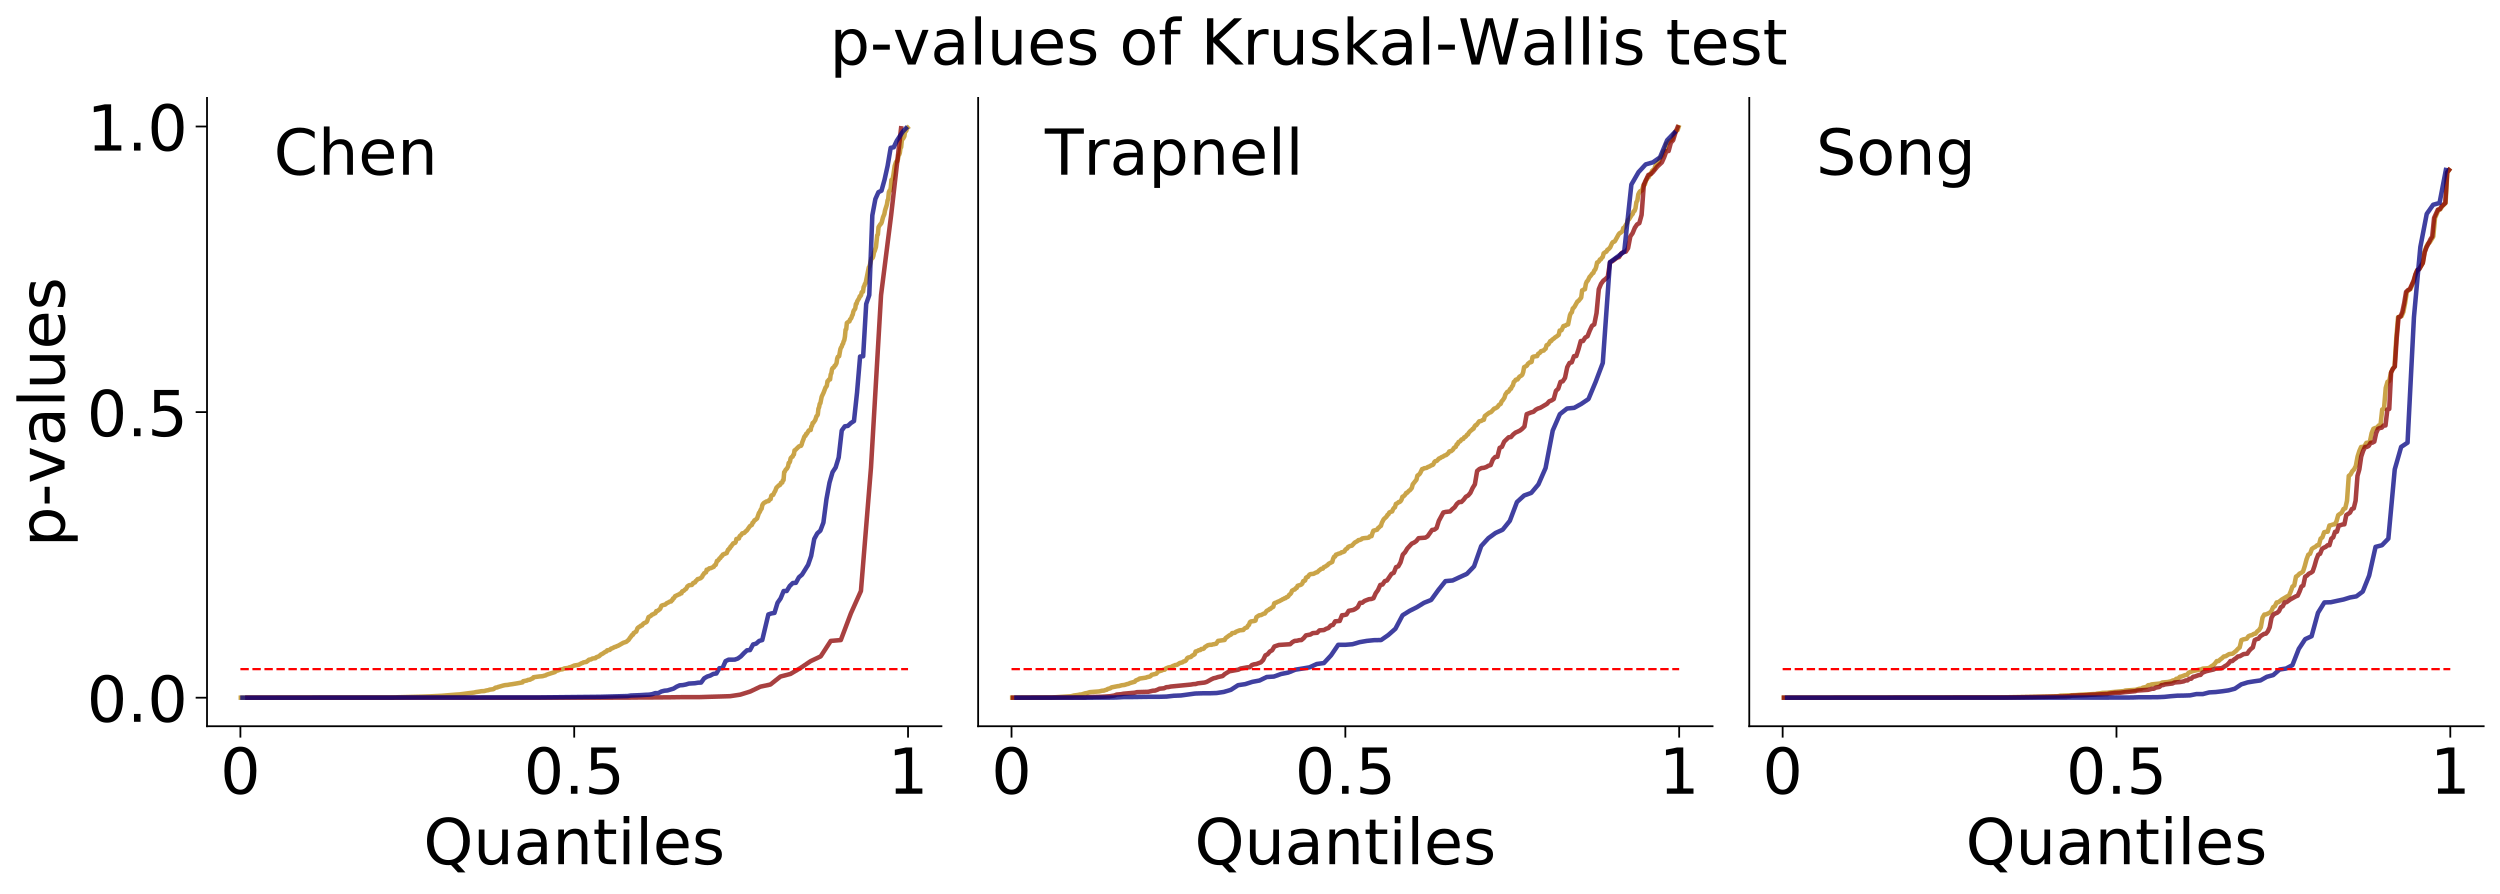 <?xml version="1.0" encoding="utf-8" standalone="no"?>
<!DOCTYPE svg PUBLIC "-//W3C//DTD SVG 1.1//EN"
  "http://www.w3.org/Graphics/SVG/1.1/DTD/svg11.dtd">
<!-- Created with matplotlib (https://matplotlib.org/) -->
<svg height="394.298pt" version="1.1" viewBox="0 0 1102.928 394.298" width="1102.928pt" xmlns="http://www.w3.org/2000/svg" xmlns:xlink="http://www.w3.org/1999/xlink">
 <defs>
  <style type="text/css">
*{stroke-linecap:butt;stroke-linejoin:round;}
  </style>
 </defs>
 <g id="figure_1">
  <g id="patch_1">
   <path d="M 0 394.298 
L 1102.928 394.298 
L 1102.928 0 
L 0 0 
z
" style="fill:none;"/>
  </g>
  <g id="axes_1">
   <g id="patch_2">
    <path d="M 91.328 320.4 
L 415.327 320.4 
L 415.327 43.2 
L 91.328 43.2 
z
" style="fill:none;"/>
   </g>
   <g id="matplotlib.axis_1">
    <g id="xtick_1">
     <g id="line2d_1">
      <defs>
       <path d="M 0 0 
L 0 5 
" id="m11871a06a1" style="stroke:#000000;stroke-width:0.8;"/>
      </defs>
      <g>
       <use style="stroke:#000000;stroke-width:0.8;" x="106.055" xlink:href="#m11871a06a1" y="320.4"/>
      </g>
     </g>
     <g id="text_1">
      <!-- 0 -->
      <defs>
       <path d="M 31.781 66.406 
Q 24.172 66.406 20.328 58.906 
Q 16.5 51.422 16.5 36.375 
Q 16.5 21.391 20.328 13.891 
Q 24.172 6.391 31.781 6.391 
Q 39.453 6.391 43.281 13.891 
Q 47.125 21.391 47.125 36.375 
Q 47.125 51.422 43.281 58.906 
Q 39.453 66.406 31.781 66.406 
z
M 31.781 74.219 
Q 44.047 74.219 50.516 64.516 
Q 56.984 54.828 56.984 36.375 
Q 56.984 17.969 50.516 8.266 
Q 44.047 -1.422 31.781 -1.422 
Q 19.531 -1.422 13.062 8.266 
Q 6.594 17.969 6.594 36.375 
Q 6.594 54.828 13.062 64.516 
Q 19.531 74.219 31.781 74.219 
z
" id="DejaVuSans-48"/>
      </defs>
      <g transform="translate(97.147 350.176)scale(0.28 -0.28)">
       <use xlink:href="#DejaVuSans-48"/>
      </g>
     </g>
    </g>
    <g id="xtick_2">
     <g id="line2d_2">
      <g>
       <use style="stroke:#000000;stroke-width:0.8;" x="253.327" xlink:href="#m11871a06a1" y="320.4"/>
      </g>
     </g>
     <g id="text_2">
      <!-- 0.5 -->
      <defs>
       <path d="M 10.688 12.406 
L 21 12.406 
L 21 0 
L 10.688 0 
z
" id="DejaVuSans-46"/>
       <path d="M 10.797 72.906 
L 49.516 72.906 
L 49.516 64.594 
L 19.828 64.594 
L 19.828 46.734 
Q 21.969 47.469 24.109 47.828 
Q 26.266 48.188 28.422 48.188 
Q 40.625 48.188 47.75 41.5 
Q 54.891 34.812 54.891 23.391 
Q 54.891 11.625 47.562 5.094 
Q 40.234 -1.422 26.906 -1.422 
Q 22.312 -1.422 17.547 -0.641 
Q 12.797 0.141 7.719 1.703 
L 7.719 11.625 
Q 12.109 9.234 16.797 8.062 
Q 21.484 6.891 26.703 6.891 
Q 35.156 6.891 40.078 11.328 
Q 45.016 15.766 45.016 23.391 
Q 45.016 31 40.078 35.438 
Q 35.156 39.891 26.703 39.891 
Q 22.75 39.891 18.812 39.016 
Q 14.891 38.141 10.797 36.281 
z
" id="DejaVuSans-53"/>
      </defs>
      <g transform="translate(231.063 350.176)scale(0.28 -0.28)">
       <use xlink:href="#DejaVuSans-48"/>
       <use x="63.623" xlink:href="#DejaVuSans-46"/>
       <use x="95.41" xlink:href="#DejaVuSans-53"/>
      </g>
     </g>
    </g>
    <g id="xtick_3">
     <g id="line2d_3">
      <g>
       <use style="stroke:#000000;stroke-width:0.8;" x="400.6" xlink:href="#m11871a06a1" y="320.4"/>
      </g>
     </g>
     <g id="text_3">
      <!-- 1 -->
      <defs>
       <path d="M 12.406 8.297 
L 28.516 8.297 
L 28.516 63.922 
L 10.984 60.406 
L 10.984 69.391 
L 28.422 72.906 
L 38.281 72.906 
L 38.281 8.297 
L 54.391 8.297 
L 54.391 0 
L 12.406 0 
z
" id="DejaVuSans-49"/>
      </defs>
      <g transform="translate(391.693 350.176)scale(0.28 -0.28)">
       <use xlink:href="#DejaVuSans-49"/>
      </g>
     </g>
    </g>
    <g id="text_4">
     <!-- Quantiles -->
     <defs>
      <path d="M 39.406 66.219 
Q 28.656 66.219 22.328 58.203 
Q 16.016 50.203 16.016 36.375 
Q 16.016 22.609 22.328 14.594 
Q 28.656 6.594 39.406 6.594 
Q 50.141 6.594 56.422 14.594 
Q 62.703 22.609 62.703 36.375 
Q 62.703 50.203 56.422 58.203 
Q 50.141 66.219 39.406 66.219 
z
M 53.219 1.312 
L 66.219 -12.891 
L 54.297 -12.891 
L 43.5 -1.219 
Q 41.891 -1.312 41.031 -1.359 
Q 40.188 -1.422 39.406 -1.422 
Q 24.031 -1.422 14.812 8.859 
Q 5.609 19.141 5.609 36.375 
Q 5.609 53.656 14.812 63.938 
Q 24.031 74.219 39.406 74.219 
Q 54.734 74.219 63.906 63.938 
Q 73.094 53.656 73.094 36.375 
Q 73.094 23.688 67.984 14.641 
Q 62.891 5.609 53.219 1.312 
z
" id="DejaVuSans-81"/>
      <path d="M 8.5 21.578 
L 8.5 54.688 
L 17.484 54.688 
L 17.484 21.922 
Q 17.484 14.156 20.5 10.266 
Q 23.531 6.391 29.594 6.391 
Q 36.859 6.391 41.078 11.031 
Q 45.312 15.672 45.312 23.688 
L 45.312 54.688 
L 54.297 54.688 
L 54.297 0 
L 45.312 0 
L 45.312 8.406 
Q 42.047 3.422 37.719 1 
Q 33.406 -1.422 27.688 -1.422 
Q 18.266 -1.422 13.375 4.438 
Q 8.5 10.297 8.5 21.578 
z
M 31.109 56 
z
" id="DejaVuSans-117"/>
      <path d="M 34.281 27.484 
Q 23.391 27.484 19.188 25 
Q 14.984 22.516 14.984 16.5 
Q 14.984 11.719 18.141 8.906 
Q 21.297 6.109 26.703 6.109 
Q 34.188 6.109 38.703 11.406 
Q 43.219 16.703 43.219 25.484 
L 43.219 27.484 
z
M 52.203 31.203 
L 52.203 0 
L 43.219 0 
L 43.219 8.297 
Q 40.141 3.328 35.547 0.953 
Q 30.953 -1.422 24.312 -1.422 
Q 15.922 -1.422 10.953 3.297 
Q 6 8.016 6 15.922 
Q 6 25.141 12.172 29.828 
Q 18.359 34.516 30.609 34.516 
L 43.219 34.516 
L 43.219 35.406 
Q 43.219 41.609 39.141 45 
Q 35.062 48.391 27.688 48.391 
Q 23 48.391 18.547 47.266 
Q 14.109 46.141 10.016 43.891 
L 10.016 52.203 
Q 14.938 54.109 19.578 55.047 
Q 24.219 56 28.609 56 
Q 40.484 56 46.344 49.844 
Q 52.203 43.703 52.203 31.203 
z
" id="DejaVuSans-97"/>
      <path d="M 54.891 33.016 
L 54.891 0 
L 45.906 0 
L 45.906 32.719 
Q 45.906 40.484 42.875 44.328 
Q 39.844 48.188 33.797 48.188 
Q 26.516 48.188 22.312 43.547 
Q 18.109 38.922 18.109 30.906 
L 18.109 0 
L 9.078 0 
L 9.078 54.688 
L 18.109 54.688 
L 18.109 46.188 
Q 21.344 51.125 25.703 53.562 
Q 30.078 56 35.797 56 
Q 45.219 56 50.047 50.172 
Q 54.891 44.344 54.891 33.016 
z
" id="DejaVuSans-110"/>
      <path d="M 18.312 70.219 
L 18.312 54.688 
L 36.812 54.688 
L 36.812 47.703 
L 18.312 47.703 
L 18.312 18.016 
Q 18.312 11.328 20.141 9.422 
Q 21.969 7.516 27.594 7.516 
L 36.812 7.516 
L 36.812 0 
L 27.594 0 
Q 17.188 0 13.234 3.875 
Q 9.281 7.766 9.281 18.016 
L 9.281 47.703 
L 2.688 47.703 
L 2.688 54.688 
L 9.281 54.688 
L 9.281 70.219 
z
" id="DejaVuSans-116"/>
      <path d="M 9.422 54.688 
L 18.406 54.688 
L 18.406 0 
L 9.422 0 
z
M 9.422 75.984 
L 18.406 75.984 
L 18.406 64.594 
L 9.422 64.594 
z
" id="DejaVuSans-105"/>
      <path d="M 9.422 75.984 
L 18.406 75.984 
L 18.406 0 
L 9.422 0 
z
" id="DejaVuSans-108"/>
      <path d="M 56.203 29.594 
L 56.203 25.203 
L 14.891 25.203 
Q 15.484 15.922 20.484 11.062 
Q 25.484 6.203 34.422 6.203 
Q 39.594 6.203 44.453 7.469 
Q 49.312 8.734 54.109 11.281 
L 54.109 2.781 
Q 49.266 0.734 44.188 -0.344 
Q 39.109 -1.422 33.891 -1.422 
Q 20.797 -1.422 13.156 6.188 
Q 5.516 13.812 5.516 26.812 
Q 5.516 40.234 12.766 48.109 
Q 20.016 56 32.328 56 
Q 43.359 56 49.781 48.891 
Q 56.203 41.797 56.203 29.594 
z
M 47.219 32.234 
Q 47.125 39.594 43.094 43.984 
Q 39.062 48.391 32.422 48.391 
Q 24.906 48.391 20.391 44.141 
Q 15.875 39.891 15.188 32.172 
z
" id="DejaVuSans-101"/>
      <path d="M 44.281 53.078 
L 44.281 44.578 
Q 40.484 46.531 36.375 47.5 
Q 32.281 48.484 27.875 48.484 
Q 21.188 48.484 17.844 46.438 
Q 14.5 44.391 14.5 40.281 
Q 14.5 37.156 16.891 35.375 
Q 19.281 33.594 26.516 31.984 
L 29.594 31.297 
Q 39.156 29.25 43.188 25.516 
Q 47.219 21.781 47.219 15.094 
Q 47.219 7.469 41.188 3.016 
Q 35.156 -1.422 24.609 -1.422 
Q 20.219 -1.422 15.453 -0.562 
Q 10.688 0.297 5.422 2 
L 5.422 11.281 
Q 10.406 8.688 15.234 7.391 
Q 20.062 6.109 24.812 6.109 
Q 31.156 6.109 34.562 8.281 
Q 37.984 10.453 37.984 14.406 
Q 37.984 18.062 35.516 20.016 
Q 33.062 21.969 24.703 23.781 
L 21.578 24.516 
Q 13.234 26.266 9.516 29.906 
Q 5.812 33.547 5.812 39.891 
Q 5.812 47.609 11.281 51.797 
Q 16.75 56 26.812 56 
Q 31.781 56 36.172 55.266 
Q 40.578 54.547 44.281 53.078 
z
" id="DejaVuSans-115"/>
     </defs>
     <g transform="translate(186.808 381.274)scale(0.28 -0.28)">
      <use xlink:href="#DejaVuSans-81"/>
      <use x="78.711" xlink:href="#DejaVuSans-117"/>
      <use x="142.09" xlink:href="#DejaVuSans-97"/>
      <use x="203.369" xlink:href="#DejaVuSans-110"/>
      <use x="266.748" xlink:href="#DejaVuSans-116"/>
      <use x="305.957" xlink:href="#DejaVuSans-105"/>
      <use x="333.74" xlink:href="#DejaVuSans-108"/>
      <use x="361.523" xlink:href="#DejaVuSans-101"/>
      <use x="423.047" xlink:href="#DejaVuSans-115"/>
     </g>
    </g>
   </g>
   <g id="matplotlib.axis_2">
    <g id="ytick_1">
     <g id="line2d_4">
      <defs>
       <path d="M 0 0 
L -5 0 
" id="mcb012cd8ba" style="stroke:#000000;stroke-width:0.8;"/>
      </defs>
      <g>
       <use style="stroke:#000000;stroke-width:0.8;" x="91.328" xlink:href="#mcb012cd8ba" y="307.8"/>
      </g>
     </g>
     <g id="text_5">
      <!-- 0.0 -->
      <g transform="translate(38.299 318.438)scale(0.28 -0.28)">
       <use xlink:href="#DejaVuSans-48"/>
       <use x="63.623" xlink:href="#DejaVuSans-46"/>
       <use x="95.41" xlink:href="#DejaVuSans-48"/>
      </g>
     </g>
    </g>
    <g id="ytick_2">
     <g id="line2d_5">
      <g>
       <use style="stroke:#000000;stroke-width:0.8;" x="91.328" xlink:href="#mcb012cd8ba" y="181.8"/>
      </g>
     </g>
     <g id="text_6">
      <!-- 0.5 -->
      <g transform="translate(38.299 192.438)scale(0.28 -0.28)">
       <use xlink:href="#DejaVuSans-48"/>
       <use x="63.623" xlink:href="#DejaVuSans-46"/>
       <use x="95.41" xlink:href="#DejaVuSans-53"/>
      </g>
     </g>
    </g>
    <g id="ytick_3">
     <g id="line2d_6">
      <g>
       <use style="stroke:#000000;stroke-width:0.8;" x="91.328" xlink:href="#mcb012cd8ba" y="55.8"/>
      </g>
     </g>
     <g id="text_7">
      <!-- 1.0 -->
      <g transform="translate(38.299 66.438)scale(0.28 -0.28)">
       <use xlink:href="#DejaVuSans-49"/>
       <use x="63.623" xlink:href="#DejaVuSans-46"/>
       <use x="95.41" xlink:href="#DejaVuSans-48"/>
      </g>
     </g>
    </g>
    <g id="text_8">
     <!-- p-values -->
     <defs>
      <path d="M 18.109 8.203 
L 18.109 -20.797 
L 9.078 -20.797 
L 9.078 54.688 
L 18.109 54.688 
L 18.109 46.391 
Q 20.953 51.266 25.266 53.625 
Q 29.594 56 35.594 56 
Q 45.562 56 51.781 48.094 
Q 58.016 40.188 58.016 27.297 
Q 58.016 14.406 51.781 6.484 
Q 45.562 -1.422 35.594 -1.422 
Q 29.594 -1.422 25.266 0.953 
Q 20.953 3.328 18.109 8.203 
z
M 48.688 27.297 
Q 48.688 37.203 44.609 42.844 
Q 40.531 48.484 33.406 48.484 
Q 26.266 48.484 22.188 42.844 
Q 18.109 37.203 18.109 27.297 
Q 18.109 17.391 22.188 11.75 
Q 26.266 6.109 33.406 6.109 
Q 40.531 6.109 44.609 11.75 
Q 48.688 17.391 48.688 27.297 
z
" id="DejaVuSans-112"/>
      <path d="M 4.891 31.391 
L 31.203 31.391 
L 31.203 23.391 
L 4.891 23.391 
z
" id="DejaVuSans-45"/>
      <path d="M 2.984 54.688 
L 12.5 54.688 
L 29.594 8.797 
L 46.688 54.688 
L 56.203 54.688 
L 35.688 0 
L 23.484 0 
z
" id="DejaVuSans-118"/>
     </defs>
     <g transform="translate(28.476 241.269)rotate(-90)scale(0.28 -0.28)">
      <use xlink:href="#DejaVuSans-112"/>
      <use x="63.477" xlink:href="#DejaVuSans-45"/>
      <use x="99.529" xlink:href="#DejaVuSans-118"/>
      <use x="158.709" xlink:href="#DejaVuSans-97"/>
      <use x="219.988" xlink:href="#DejaVuSans-108"/>
      <use x="247.771" xlink:href="#DejaVuSans-117"/>
      <use x="311.15" xlink:href="#DejaVuSans-101"/>
      <use x="372.674" xlink:href="#DejaVuSans-115"/>
     </g>
    </g>
   </g>
   <g id="line2d_7">
    <path clip-path="url(#p4128a89b04)" d="M 106.252 307.8 
L 172.377 307.697 
L 174.943 307.621 
L 186.344 307.325 
L 190.05 307.196 
L 192.615 307.069 
L 194.895 306.956 
L 197.746 306.714 
L 201.166 306.441 
L 202.876 306.331 
L 206.012 305.916 
L 209.147 305.52 
L 210.002 305.315 
L 211.712 305.07 
L 212.282 304.949 
L 213.708 304.881 
L 214.278 304.684 
L 215.133 304.522 
L 215.418 304.5 
L 215.988 304.26 
L 217.698 304.04 
L 218.553 303.387 
L 219.408 303.273 
L 219.693 303.088 
L 220.263 302.946 
L 221.974 302.445 
L 222.829 302.25 
L 223.969 302.16 
L 224.824 301.99 
L 225.964 301.842 
L 226.534 301.738 
L 227.104 301.652 
L 228.244 301.454 
L 230.525 301.039 
L 230.81 300.535 
L 232.235 300.267 
L 232.52 300.227 
L 232.805 299.981 
L 233.66 299.881 
L 233.945 299.824 
L 234.23 299.564 
L 234.515 299.511 
L 234.8 299.286 
L 235.085 299.267 
L 235.37 298.781 
L 237.936 298.435 
L 239.361 298.314 
L 240.216 298.054 
L 240.786 297.944 
L 241.071 297.688 
L 244.776 296.501 
L 245.632 295.831 
L 246.202 295.779 
L 247.057 295.401 
L 248.197 295.249 
L 249.052 294.866 
L 250.762 294.675 
L 251.047 294.446 
L 251.902 294.262 
L 253.327 293.613 
L 255.323 293.279 
L 256.463 292.657 
L 257.033 292.477 
L 257.318 292.24 
L 258.743 292.011 
L 259.028 291.679 
L 259.313 291.62 
L 259.598 291.214 
L 259.883 291.019 
L 260.738 290.921 
L 261.308 290.534 
L 262.734 290.358 
L 263.019 289.963 
L 263.874 289.66 
L 264.159 289.576 
L 264.444 289.376 
L 265.014 288.805 
L 265.869 288.372 
L 267.009 287.587 
L 267.579 287.383 
L 267.864 286.901 
L 269.004 286.728 
L 269.575 286.135 
L 269.86 286.122 
L 271.285 285.389 
L 271.57 285.388 
L 272.14 285.074 
L 272.71 284.878 
L 274.99 283.569 
L 276.13 283.21 
L 276.415 283.069 
L 276.985 282.548 
L 277.27 282.375 
L 278.126 281.091 
L 278.411 280.898 
L 278.696 280.256 
L 278.981 280.185 
L 279.266 279.99 
L 279.551 279.262 
L 279.836 279.202 
L 280.406 278.724 
L 280.691 278.639 
L 281.261 277.096 
L 282.116 276.45 
L 282.401 276.407 
L 282.686 276.045 
L 283.256 275.919 
L 283.541 275.444 
L 284.111 274.934 
L 284.681 274.696 
L 285.251 274.422 
L 285.536 273.937 
L 286.107 272.248 
L 286.677 271.962 
L 287.247 271.608 
L 287.532 271.239 
L 287.817 271.072 
L 288.102 271.054 
L 288.672 270.642 
L 288.957 270.621 
L 289.242 270.397 
L 289.527 269.604 
L 290.097 269.521 
L 291.237 268.624 
L 291.807 267.249 
L 292.377 266.984 
L 293.517 266.715 
L 294.088 266.138 
L 294.943 265.741 
L 295.513 265.386 
L 296.083 265.341 
L 296.368 264.802 
L 296.653 264.73 
L 296.938 264.008 
L 297.223 263.996 
L 297.508 263.62 
L 297.793 263.038 
L 299.503 262.239 
L 299.788 262.18 
L 300.073 261.813 
L 300.643 261.761 
L 300.928 260.927 
L 301.213 260.745 
L 301.498 260.723 
L 301.783 260.528 
L 302.354 259.95 
L 302.639 259.835 
L 302.924 259.399 
L 303.209 258.735 
L 304.064 258.155 
L 305.204 258.066 
L 305.489 257.76 
L 305.774 257.214 
L 306.629 256.93 
L 306.914 256.355 
L 307.199 256.228 
L 307.769 255.487 
L 308.339 255.372 
L 309.194 255.041 
L 309.479 254.663 
L 309.764 254.494 
L 310.05 253.724 
L 310.335 253.524 
L 310.62 252.918 
L 311.19 252.613 
L 311.475 252.498 
L 311.76 251.324 
L 312.33 251.299 
L 312.9 250.734 
L 313.47 250.682 
L 314.61 250.18 
L 314.895 250.059 
L 315.18 249.462 
L 315.75 249.185 
L 316.32 247.447 
L 316.605 247.401 
L 316.89 247.182 
L 317.46 246.315 
L 317.745 246.224 
L 318.316 245.346 
L 318.601 245.259 
L 318.886 244.652 
L 319.171 244.607 
L 319.456 244.381 
L 319.741 244.371 
L 320.311 244.089 
L 320.596 244.017 
L 321.166 242.564 
L 321.451 242.474 
L 321.736 241.944 
L 322.021 241.819 
L 322.306 241.12 
L 322.591 241.035 
L 322.876 240.492 
L 323.161 240.225 
L 323.446 239.724 
L 324.301 239.494 
L 324.586 239.089 
L 324.871 237.784 
L 326.011 237.541 
L 326.297 236.556 
L 326.582 236.276 
L 326.867 236.169 
L 327.437 235.309 
L 328.292 235.137 
L 329.147 234.26 
L 329.432 234.119 
L 330.572 232.492 
L 330.857 232.091 
L 331.712 231.571 
L 331.997 230.63 
L 332.282 230.553 
L 332.852 229.533 
L 333.137 229.481 
L 333.707 228.957 
L 333.992 228.747 
L 334.848 226.229 
L 335.133 225.971 
L 335.703 224.676 
L 335.988 224.447 
L 336.273 223.02 
L 336.558 222.409 
L 337.128 221.782 
L 337.698 221.556 
L 337.983 221.273 
L 339.123 221.023 
L 339.408 220.485 
L 339.978 220.206 
L 340.263 218.702 
L 340.548 218.433 
L 341.118 218.313 
L 341.688 217.061 
L 341.973 216.658 
L 342.544 215.151 
L 343.684 214.054 
L 343.969 214.046 
L 344.254 213.777 
L 344.539 212.999 
L 345.109 212.893 
L 345.394 211.886 
L 345.679 211.8 
L 345.964 208.274 
L 346.249 208.044 
L 346.534 207.363 
L 346.819 207.012 
L 347.104 206.851 
L 347.674 205.778 
L 347.959 204.225 
L 348.244 204.172 
L 348.529 203.583 
L 348.814 202.127 
L 349.384 201.534 
L 349.669 201.475 
L 349.954 200.712 
L 350.239 200.534 
L 350.525 198.692 
L 350.81 198.614 
L 351.38 198.019 
L 352.52 196.904 
L 353.375 196.684 
L 353.66 196.14 
L 353.945 195.083 
L 354.515 193.646 
L 354.8 192.772 
L 355.085 192.329 
L 355.37 192.263 
L 355.655 191.407 
L 355.94 191.4 
L 356.795 189.922 
L 357.365 189.711 
L 357.65 189.705 
L 357.935 188.085 
L 358.22 187.89 
L 358.506 186.627 
L 358.791 186.61 
L 359.361 185.75 
L 359.646 185.354 
L 360.216 183.607 
L 360.501 183.391 
L 360.786 182.891 
L 361.071 180.291 
L 361.356 179.693 
L 361.641 178.16 
L 361.926 177.905 
L 362.496 175.035 
L 363.351 173.222 
L 364.206 170.935 
L 364.491 170.658 
L 364.776 170.169 
L 365.061 168.187 
L 365.346 168.111 
L 365.631 167.508 
L 366.201 167.395 
L 366.486 165.208 
L 366.772 164.668 
L 367.057 162.892 
L 367.342 162.367 
L 367.627 162.298 
L 367.912 162.022 
L 368.197 161.388 
L 368.482 161.286 
L 369.052 160.208 
L 369.337 158.24 
L 369.622 157.428 
L 370.192 157.165 
L 370.762 154.002 
L 371.047 153.312 
L 371.332 152.971 
L 371.617 151.978 
L 371.902 151.697 
L 372.187 150.607 
L 372.472 150.107 
L 372.757 148.549 
L 373.042 145.453 
L 373.327 145.248 
L 373.612 142.481 
L 374.467 141.837 
L 374.753 141.774 
L 375.038 140.901 
L 375.323 140.694 
L 375.608 140.2 
L 375.893 139.286 
L 376.178 138.877 
L 376.463 137.524 
L 376.748 136.817 
L 377.033 136.586 
L 377.318 136.025 
L 377.603 134.09 
L 377.888 134.03 
L 378.173 132.94 
L 379.028 131.555 
L 379.313 130.681 
L 379.598 130.641 
L 379.883 130.187 
L 380.168 128.907 
L 380.738 128.674 
L 381.023 126.588 
L 381.308 126.134 
L 381.593 125.205 
L 381.878 124.99 
L 383.304 117.893 
L 383.589 117.59 
L 384.444 114.068 
L 384.729 113.992 
L 385.014 113.737 
L 385.299 112.871 
L 385.584 111.295 
L 385.869 110.787 
L 386.439 108.978 
L 387.009 103.785 
L 387.294 103.464 
L 387.579 100.193 
L 388.434 98.845 
L 388.719 98.685 
L 389.004 98.024 
L 389.574 95.798 
L 390.144 94.478 
L 390.429 92.896 
L 391.285 90.204 
L 391.57 88.406 
L 391.855 87.819 
L 392.14 84.792 
L 392.425 84.124 
L 392.71 84.123 
L 392.995 82.658 
L 393.28 79.379 
L 393.565 79.264 
L 393.85 78.724 
L 394.135 77.223 
L 394.705 73.194 
L 395.275 71.533 
L 395.56 71.184 
L 395.845 71.149 
L 396.13 70.295 
L 396.415 68.516 
L 396.7 68.257 
L 396.985 67.378 
L 397.27 65.225 
L 397.555 64.969 
L 397.84 62.118 
L 398.125 61.364 
L 398.41 61.196 
L 398.981 60.132 
L 399.266 58.201 
L 399.836 57.687 
L 400.121 56.601 
L 400.403 56.352 
L 400.403 56.352 
" style="fill:none;stroke:#b8860b;stroke-linecap:square;stroke-opacity:0.75;stroke-width:2;"/>
   </g>
   <g id="line2d_8">
    <path clip-path="url(#p4128a89b04)" d="M 109.132 307.8 
L 113.522 307.8 
L 117.96 307.8 
L 122.399 307.8 
L 126.837 307.8 
L 131.275 307.8 
L 135.713 307.8 
L 140.152 307.8 
L 144.59 307.8 
L 149.028 307.8 
L 153.467 307.8 
L 157.905 307.8 
L 162.343 307.8 
L 166.781 307.8 
L 171.22 307.8 
L 175.658 307.8 
L 180.096 307.8 
L 184.534 307.8 
L 188.973 307.8 
L 193.411 307.8 
L 197.849 307.8 
L 202.287 307.8 
L 206.726 307.8 
L 211.164 307.8 
L 215.602 307.8 
L 220.041 307.8 
L 224.479 307.8 
L 228.917 307.8 
L 233.355 307.8 
L 237.794 307.8 
L 242.232 307.799 
L 246.67 307.799 
L 251.108 307.797 
L 255.547 307.797 
L 259.985 307.796 
L 264.423 307.795 
L 268.861 307.787 
L 273.3 307.759 
L 277.738 307.752 
L 282.176 307.71 
L 286.614 307.7 
L 291.053 307.668 
L 295.491 307.638 
L 299.929 307.571 
L 304.368 307.561 
L 308.806 307.545 
L 313.244 307.404 
L 317.682 307.275 
L 322.121 307.133 
L 326.559 306.462 
L 330.997 305.07 
L 335.435 302.946 
L 339.874 301.99 
L 344.312 298.477 
L 348.75 297.308 
L 353.188 294.675 
L 357.627 291.679 
L 362.065 289.576 
L 366.503 282.752 
L 370.942 282.375 
L 375.38 270.621 
L 379.818 260.723 
L 384.256 206.234 
L 388.695 130.187 
L 393.133 95.03 
L 397.523 56.601 
" style="fill:none;stroke:#8b0000;stroke-linecap:square;stroke-opacity:0.75;stroke-width:2;"/>
   </g>
   <g id="line2d_9">
    <path clip-path="url(#p4128a89b04)" d="M 106.99 307.8 
L 237.816 307.697 
L 251.304 307.545 
L 264.793 307.404 
L 276.933 307.069 
L 278.282 306.847 
L 282.328 306.684 
L 285.026 306.515 
L 286.375 306.462 
L 287.724 306.243 
L 289.072 305.789 
L 290.421 305.785 
L 291.77 305.07 
L 293.119 304.727 
L 294.468 304.596 
L 297.166 303.786 
L 298.515 302.946 
L 299.863 302.342 
L 301.212 302.25 
L 302.561 301.99 
L 303.91 301.579 
L 306.608 301.415 
L 307.957 301.186 
L 309.306 301.125 
L 310.654 299.267 
L 312.003 298.477 
L 313.352 298.047 
L 314.701 297.308 
L 316.05 297.119 
L 317.399 294.778 
L 318.748 294.767 
L 320.096 291.679 
L 321.445 291.019 
L 324.143 291.01 
L 325.492 290.534 
L 326.841 289.576 
L 328.19 288.156 
L 329.539 286.901 
L 330.887 286.796 
L 332.236 284.315 
L 333.585 283.955 
L 334.934 282.752 
L 336.283 282.375 
L 338.981 271.072 
L 340.329 270.621 
L 341.678 270.397 
L 343.027 265.946 
L 344.376 263.996 
L 345.725 260.745 
L 347.074 260.723 
L 348.423 258.509 
L 349.772 257.214 
L 351.12 257.127 
L 352.469 254.663 
L 353.818 253.524 
L 356.516 249.185 
L 357.865 245.259 
L 359.214 237.784 
L 360.562 235.309 
L 361.911 234.119 
L 363.26 230.553 
L 364.609 220.206 
L 365.958 212.898 
L 367.307 208.274 
L 368.656 206.234 
L 370.005 201.82 
L 371.353 189.922 
L 372.702 188.085 
L 374.051 187.89 
L 375.4 186.627 
L 376.749 185.75 
L 378.098 173.222 
L 379.447 157.286 
L 380.795 157.165 
L 382.144 134.09 
L 383.493 130.187 
L 384.842 95.03 
L 386.191 87.819 
L 387.54 84.792 
L 388.889 84.124 
L 390.238 79.264 
L 391.586 73.194 
L 392.935 65.225 
L 394.284 64.969 
L 395.633 62.118 
L 398.331 57.999 
L 399.665 56.601 
L 399.665 56.601 
" style="fill:none;stroke:#000080;stroke-linecap:square;stroke-opacity:0.75;stroke-width:2;"/>
   </g>
   <g id="line2d_10">
    <path clip-path="url(#p4128a89b04)" d="M 106.055 295.2 
L 400.6 295.2 
" style="fill:none;stroke:#ff0000;stroke-dasharray:3.7,1.6;stroke-dashoffset:0;"/>
   </g>
   <g id="patch_3">
    <path d="M 91.328 320.4 
L 91.328 43.2 
" style="fill:none;stroke:#000000;stroke-linecap:square;stroke-linejoin:miter;stroke-width:0.8;"/>
   </g>
   <g id="patch_4">
    <path d="M 91.328 320.4 
L 415.327 320.4 
" style="fill:none;stroke:#000000;stroke-linecap:square;stroke-linejoin:miter;stroke-width:0.8;"/>
   </g>
   <g id="text_9">
    <!-- Chen -->
    <defs>
     <path d="M 64.406 67.281 
L 64.406 56.891 
Q 59.422 61.531 53.781 63.812 
Q 48.141 66.109 41.797 66.109 
Q 29.297 66.109 22.656 58.469 
Q 16.016 50.828 16.016 36.375 
Q 16.016 21.969 22.656 14.328 
Q 29.297 6.688 41.797 6.688 
Q 48.141 6.688 53.781 8.984 
Q 59.422 11.281 64.406 15.922 
L 64.406 5.609 
Q 59.234 2.094 53.438 0.328 
Q 47.656 -1.422 41.219 -1.422 
Q 24.656 -1.422 15.125 8.703 
Q 5.609 18.844 5.609 36.375 
Q 5.609 53.953 15.125 64.078 
Q 24.656 74.219 41.219 74.219 
Q 47.75 74.219 53.531 72.484 
Q 59.328 70.75 64.406 67.281 
z
" id="DejaVuSans-67"/>
     <path d="M 54.891 33.016 
L 54.891 0 
L 45.906 0 
L 45.906 32.719 
Q 45.906 40.484 42.875 44.328 
Q 39.844 48.188 33.797 48.188 
Q 26.516 48.188 22.312 43.547 
Q 18.109 38.922 18.109 30.906 
L 18.109 0 
L 9.078 0 
L 9.078 75.984 
L 18.109 75.984 
L 18.109 46.188 
Q 21.344 51.125 25.703 53.562 
Q 30.078 56 35.797 56 
Q 45.219 56 50.047 50.172 
Q 54.891 44.344 54.891 33.016 
z
" id="DejaVuSans-104"/>
    </defs>
    <g transform="translate(120.782 77.076)scale(0.28 -0.28)">
     <use xlink:href="#DejaVuSans-67"/>
     <use x="69.824" xlink:href="#DejaVuSans-104"/>
     <use x="133.203" xlink:href="#DejaVuSans-101"/>
     <use x="194.727" xlink:href="#DejaVuSans-110"/>
    </g>
   </g>
  </g>
  <g id="axes_2">
   <g id="patch_5">
    <path d="M 431.527 320.4 
L 755.528 320.4 
L 755.528 43.2 
L 431.527 43.2 
z
" style="fill:none;"/>
   </g>
   <g id="matplotlib.axis_3">
    <g id="xtick_4">
     <g id="line2d_11">
      <g>
       <use style="stroke:#000000;stroke-width:0.8;" x="446.255" xlink:href="#m11871a06a1" y="320.4"/>
      </g>
     </g>
     <g id="text_10">
      <!-- 0 -->
      <g transform="translate(437.347 350.176)scale(0.28 -0.28)">
       <use xlink:href="#DejaVuSans-48"/>
      </g>
     </g>
    </g>
    <g id="xtick_5">
     <g id="line2d_12">
      <g>
       <use style="stroke:#000000;stroke-width:0.8;" x="593.528" xlink:href="#m11871a06a1" y="320.4"/>
      </g>
     </g>
     <g id="text_11">
      <!-- 0.5 -->
      <g transform="translate(571.263 350.176)scale(0.28 -0.28)">
       <use xlink:href="#DejaVuSans-48"/>
       <use x="63.623" xlink:href="#DejaVuSans-46"/>
       <use x="95.41" xlink:href="#DejaVuSans-53"/>
      </g>
     </g>
    </g>
    <g id="xtick_6">
     <g id="line2d_13">
      <g>
       <use style="stroke:#000000;stroke-width:0.8;" x="740.8" xlink:href="#m11871a06a1" y="320.4"/>
      </g>
     </g>
     <g id="text_12">
      <!-- 1 -->
      <g transform="translate(731.893 350.176)scale(0.28 -0.28)">
       <use xlink:href="#DejaVuSans-49"/>
      </g>
     </g>
    </g>
    <g id="text_13">
     <!-- Quantiles -->
     <g transform="translate(527.008 381.274)scale(0.28 -0.28)">
      <use xlink:href="#DejaVuSans-81"/>
      <use x="78.711" xlink:href="#DejaVuSans-117"/>
      <use x="142.09" xlink:href="#DejaVuSans-97"/>
      <use x="203.369" xlink:href="#DejaVuSans-110"/>
      <use x="266.748" xlink:href="#DejaVuSans-116"/>
      <use x="305.957" xlink:href="#DejaVuSans-105"/>
      <use x="333.74" xlink:href="#DejaVuSans-108"/>
      <use x="361.523" xlink:href="#DejaVuSans-101"/>
      <use x="423.047" xlink:href="#DejaVuSans-115"/>
     </g>
    </g>
   </g>
   <g id="matplotlib.axis_4">
    <g id="ytick_4"/>
    <g id="ytick_5"/>
    <g id="ytick_6"/>
   </g>
   <g id="line2d_14">
    <path clip-path="url(#p3cbf4f5cdb)" d="M 446.541 307.8 
L 464.291 307.693 
L 472.549 307.158 
L 473.788 306.825 
L 475.852 306.55 
L 476.265 306.423 
L 477.091 306.393 
L 478.742 305.862 
L 479.568 305.741 
L 480.807 305.358 
L 484.936 305.036 
L 486.175 304.731 
L 487 304.676 
L 487.826 304.364 
L 488.239 304.322 
L 488.652 303.958 
L 489.891 303.645 
L 490.304 303.271 
L 493.194 302.698 
L 493.607 302.687 
L 494.845 302.318 
L 496.084 302.174 
L 497.323 301.778 
L 497.736 301.717 
L 498.561 301.335 
L 500.626 300.758 
L 501.039 300.219 
L 502.278 299.711 
L 502.69 299.376 
L 505.581 298.957 
L 505.994 298.752 
L 507.232 298.481 
L 507.645 298.254 
L 508.058 297.72 
L 510.123 297.239 
L 510.948 296.265 
L 512.6 295.782 
L 513.013 295.529 
L 513.839 295.438 
L 514.251 294.944 
L 515.49 294.453 
L 516.729 294.232 
L 517.555 293.746 
L 517.968 293.699 
L 518.38 293.405 
L 519.206 293.337 
L 520.445 292.519 
L 521.684 292.205 
L 522.097 291.844 
L 522.922 291.627 
L 523.335 291.191 
L 523.748 290.371 
L 524.161 290.099 
L 525.4 289.824 
L 525.813 289.363 
L 527.051 288.636 
L 527.464 287.419 
L 528.29 287.236 
L 528.703 286.885 
L 529.529 286.777 
L 529.942 286.322 
L 530.767 286.296 
L 531.18 286.03 
L 531.593 285.408 
L 532.006 285.213 
L 532.832 284.668 
L 533.658 284.48 
L 534.483 284.474 
L 535.309 284.213 
L 535.722 284.21 
L 536.135 284.044 
L 536.548 284.013 
L 537.374 282.746 
L 540.264 282.336 
L 540.677 281.533 
L 541.916 280.632 
L 542.328 280.312 
L 543.154 279.933 
L 543.567 279.319 
L 544.806 279.163 
L 545.219 278.747 
L 546.87 278.089 
L 548.522 277.919 
L 548.935 277.394 
L 549.348 277.07 
L 550.173 276.795 
L 550.586 275.957 
L 550.999 275.708 
L 551.412 274.498 
L 551.825 274.171 
L 553.477 273.942 
L 553.889 273.771 
L 554.302 272.255 
L 555.541 271.447 
L 556.367 271.335 
L 557.606 270.681 
L 558.018 270.665 
L 558.844 269.471 
L 559.67 269.1 
L 560.083 268.678 
L 560.496 268.597 
L 560.909 268.153 
L 561.735 267.706 
L 562.147 266.188 
L 562.56 265.941 
L 562.973 265.92 
L 563.386 265.619 
L 564.625 265.116 
L 565.038 264.827 
L 565.451 264.677 
L 565.863 264.345 
L 566.276 264.259 
L 566.689 263.934 
L 567.102 263.911 
L 567.515 263.481 
L 567.928 263.421 
L 568.341 263.096 
L 568.754 262.405 
L 569.167 262.153 
L 569.58 261.687 
L 569.992 260.614 
L 570.818 260.138 
L 571.231 260.055 
L 571.644 259.485 
L 572.057 259.39 
L 572.47 258.427 
L 573.708 258.063 
L 574.121 257.879 
L 574.534 257.444 
L 574.947 256.379 
L 575.36 256.317 
L 575.773 256.086 
L 576.186 254.868 
L 576.599 254.609 
L 577.012 254.53 
L 577.425 253.824 
L 577.837 253.424 
L 578.25 253.266 
L 579.489 253.157 
L 580.315 252.716 
L 580.728 252.525 
L 581.141 252.461 
L 581.966 251.636 
L 582.379 251.388 
L 582.792 250.983 
L 583.618 250.848 
L 584.031 250.211 
L 584.857 249.865 
L 585.27 249.506 
L 585.682 249.346 
L 586.095 248.762 
L 587.747 247.903 
L 588.16 246.449 
L 588.573 245.612 
L 588.986 245.531 
L 589.399 244.677 
L 589.811 244.663 
L 590.224 244.373 
L 591.463 244.024 
L 591.876 243.644 
L 592.289 243.613 
L 593.115 243.269 
L 593.528 242.509 
L 593.94 242.166 
L 594.353 241.978 
L 594.766 241.282 
L 595.592 240.905 
L 596.418 240.734 
L 597.656 239.381 
L 598.895 238.695 
L 599.308 238.274 
L 599.721 238.268 
L 600.547 237.971 
L 600.96 237.56 
L 601.785 237.418 
L 602.611 237.332 
L 603.024 237.321 
L 603.85 237.183 
L 604.263 236.659 
L 605.089 236.526 
L 605.501 235.132 
L 605.914 234.13 
L 607.566 233.681 
L 607.979 232.948 
L 608.392 232.692 
L 608.805 232.221 
L 609.218 232.01 
L 609.63 230.646 
L 610.456 229.073 
L 611.695 227.931 
L 612.108 227.155 
L 612.521 226.948 
L 612.934 226.091 
L 613.759 225.735 
L 614.172 225.638 
L 614.585 224.622 
L 614.998 224.055 
L 615.411 223.819 
L 615.824 222.321 
L 616.65 221.921 
L 617.063 221.475 
L 617.475 221.455 
L 617.888 221.112 
L 618.301 220.465 
L 618.714 219.153 
L 619.127 219.049 
L 619.953 218.219 
L 620.366 217.45 
L 620.779 217.408 
L 621.604 216.497 
L 622.017 216.278 
L 622.843 215.279 
L 623.256 213.688 
L 624.908 211.59 
L 625.32 209.834 
L 626.146 209.256 
L 626.559 208.703 
L 627.385 206.945 
L 627.798 206.934 
L 628.211 206.585 
L 629.037 206.484 
L 629.449 206.384 
L 629.862 206.059 
L 630.688 205.759 
L 631.514 205.245 
L 631.927 205.178 
L 632.34 204.888 
L 632.753 203.899 
L 633.166 203.467 
L 633.578 203.44 
L 633.991 203.236 
L 634.817 202.283 
L 635.23 202.206 
L 636.056 201.619 
L 636.469 201.527 
L 637.294 200.972 
L 638.12 200.702 
L 638.533 200.256 
L 638.946 200.008 
L 639.359 199.181 
L 639.772 199.056 
L 640.185 199.052 
L 641.011 198.367 
L 641.423 197.58 
L 642.249 197.122 
L 642.662 196.037 
L 643.075 195.899 
L 643.488 194.97 
L 643.901 194.84 
L 644.314 194.584 
L 644.727 193.903 
L 645.552 193.64 
L 645.965 192.911 
L 646.378 192.819 
L 646.791 192.431 
L 647.204 191.794 
L 647.617 191.68 
L 648.03 190.87 
L 648.856 189.954 
L 649.268 189.779 
L 649.681 189.185 
L 650.094 189.13 
L 650.507 188.176 
L 650.92 187.631 
L 651.333 187.566 
L 652.572 185.886 
L 653.397 185.727 
L 653.81 185.523 
L 654.223 185.194 
L 654.636 185.184 
L 655.049 183.563 
L 657.113 182 
L 657.526 181.935 
L 657.939 181.672 
L 659.178 180.269 
L 659.591 180.234 
L 660.004 179.928 
L 660.417 179.774 
L 660.83 179.339 
L 661.242 178.672 
L 662.068 178.175 
L 662.481 177.039 
L 662.894 176.669 
L 663.72 175.453 
L 664.133 174.067 
L 664.958 172.878 
L 665.371 172.859 
L 665.784 172.416 
L 666.197 171.608 
L 666.61 171.503 
L 667.023 170.471 
L 667.436 170.104 
L 667.849 168.495 
L 668.262 168.219 
L 668.675 167.544 
L 669.087 167.41 
L 669.5 167.407 
L 670.326 166.186 
L 671.152 165.721 
L 671.565 165.356 
L 671.978 164.205 
L 672.391 161.995 
L 673.629 161.327 
L 674.042 160.536 
L 674.868 159.857 
L 675.281 159.856 
L 675.694 159.654 
L 676.107 157.563 
L 676.52 157.335 
L 677.758 157.129 
L 678.171 157.072 
L 678.584 156.106 
L 679.41 155.617 
L 679.823 154.929 
L 680.236 154.929 
L 680.649 154.649 
L 681.061 154.644 
L 681.474 154.068 
L 681.887 153.846 
L 682.3 152.304 
L 683.126 151.908 
L 683.952 150.455 
L 684.365 150.447 
L 684.777 149.851 
L 685.603 149.301 
L 686.016 148.884 
L 686.842 148.35 
L 687.668 147.704 
L 688.081 145.828 
L 688.494 145.82 
L 688.906 145.671 
L 689.732 143.854 
L 690.145 143.728 
L 690.558 143.72 
L 690.971 143.326 
L 691.797 143.13 
L 692.623 139.07 
L 693.035 138.13 
L 693.448 137.784 
L 693.861 136.083 
L 694.274 135.786 
L 694.687 135.229 
L 695.926 132.992 
L 696.339 132.816 
L 697.577 131.289 
L 697.99 128.103 
L 698.403 127.959 
L 698.816 127.621 
L 699.229 127.607 
L 699.642 125.222 
L 700.055 124.176 
L 700.468 123.849 
L 701.293 122.124 
L 701.706 121.755 
L 702.532 120.597 
L 702.945 120.404 
L 703.358 119.286 
L 703.771 118.947 
L 704.184 117.76 
L 704.596 115.796 
L 705.009 115.688 
L 705.422 115.249 
L 705.835 114.482 
L 706.248 114.424 
L 706.661 113.744 
L 707.074 113.386 
L 707.487 111.752 
L 708.313 111.189 
L 708.725 111.007 
L 709.138 110.186 
L 709.551 110.021 
L 710.377 109.12 
L 711.203 107.247 
L 711.616 106.754 
L 712.029 106.683 
L 712.442 106.397 
L 714.093 103.408 
L 714.506 102.886 
L 714.919 102.714 
L 715.745 102.02 
L 716.158 100.585 
L 716.57 100.481 
L 717.396 99.005 
L 717.809 98.454 
L 718.222 97.073 
L 718.635 96.826 
L 719.874 94.823 
L 720.287 94.402 
L 720.699 93.253 
L 721.112 93.041 
L 721.525 91.917 
L 721.938 89.203 
L 722.351 88.472 
L 722.764 85.791 
L 723.177 84.938 
L 723.59 84.35 
L 724.415 83.977 
L 724.828 82.495 
L 725.241 81.479 
L 725.654 81.421 
L 726.067 79.771 
L 726.48 79.161 
L 726.893 78.317 
L 727.306 78.23 
L 727.719 77.164 
L 728.132 76.868 
L 728.957 75.254 
L 729.783 74.676 
L 730.196 73.475 
L 730.609 72.761 
L 731.022 72.52 
L 731.435 71.679 
L 731.848 71.631 
L 732.261 69.947 
L 733.499 68.362 
L 733.912 66.665 
L 734.325 66.628 
L 734.738 65.719 
L 735.151 63.453 
L 735.564 63.321 
L 735.977 62.936 
L 736.389 62.202 
L 736.802 61.948 
L 737.215 61.862 
L 737.628 61.409 
L 738.041 60.553 
L 738.454 59.027 
L 738.867 58.605 
L 739.28 57.889 
L 740.106 57.357 
L 740.514 56.118 
L 740.514 56.118 
" style="fill:none;stroke:#b8860b;stroke-linecap:square;stroke-opacity:0.75;stroke-width:2;"/>
   </g>
   <g id="line2d_15">
    <path clip-path="url(#p3cbf4f5cdb)" d="M 446.944 307.8 
L 478.737 307.701 
L 479.73 307.534 
L 485.694 307.403 
L 487.681 307.297 
L 489.669 307.158 
L 491.657 306.825 
L 492.651 306.423 
L 494.638 306.258 
L 495.632 306.043 
L 500.602 305.602 
L 501.595 305.358 
L 506.565 305.202 
L 508.552 304.727 
L 509.546 304.676 
L 510.54 304.322 
L 511.534 303.839 
L 513.522 303.645 
L 514.516 303.179 
L 515.509 303.097 
L 516.503 302.877 
L 525.448 302.005 
L 526.442 301.816 
L 527.436 301.778 
L 528.43 301.469 
L 531.411 301.124 
L 532.405 300.813 
L 534.393 299.711 
L 535.387 299.242 
L 536.381 299.022 
L 537.374 298.682 
L 539.362 298.254 
L 540.356 297.359 
L 542.344 296.159 
L 546.319 295.451 
L 547.313 294.944 
L 550.295 294.404 
L 551.288 294.384 
L 552.282 293.405 
L 553.276 293.075 
L 554.27 292.943 
L 556.258 292.205 
L 557.252 291.191 
L 558.245 289.122 
L 559.239 288.636 
L 560.233 287.419 
L 561.227 286.885 
L 562.221 285.213 
L 564.209 284.533 
L 569.178 284.21 
L 570.172 283.295 
L 571.166 282.746 
L 572.159 282.686 
L 573.153 282.426 
L 574.147 282.369 
L 575.141 281.533 
L 576.135 280.312 
L 578.123 279.933 
L 579.117 279.319 
L 581.104 279.163 
L 582.098 278.108 
L 584.086 277.96 
L 585.08 277.394 
L 586.074 277.07 
L 587.067 275.957 
L 588.061 275.708 
L 589.055 274.103 
L 591.043 273.942 
L 592.037 271.438 
L 593.031 271.335 
L 594.024 271.098 
L 595.018 269.471 
L 597.006 269.1 
L 598 268.597 
L 598.994 267.888 
L 599.988 265.941 
L 600.981 265.92 
L 601.975 265.116 
L 603.963 264.345 
L 604.957 264.259 
L 605.951 263.911 
L 606.945 261.687 
L 607.938 260.317 
L 608.932 258.063 
L 609.926 257.879 
L 610.92 256.379 
L 611.914 256.086 
L 613.902 253.157 
L 614.895 252.716 
L 615.889 250.211 
L 616.883 249.865 
L 617.877 248.085 
L 618.871 244.677 
L 619.865 243.644 
L 620.859 241.978 
L 622.846 239.812 
L 623.84 239.381 
L 624.834 238.695 
L 625.828 237.432 
L 628.81 237.199 
L 629.803 236.612 
L 631.791 233.791 
L 632.785 233.681 
L 633.779 232.948 
L 634.773 229.784 
L 636.76 226.091 
L 637.754 225.85 
L 639.742 225.638 
L 640.736 224.622 
L 641.73 223.819 
L 642.724 222.321 
L 643.717 221.475 
L 644.711 221.455 
L 645.705 220.465 
L 646.699 219.153 
L 647.693 218.601 
L 648.687 217.45 
L 649.681 215.279 
L 650.674 213.688 
L 651.668 207.782 
L 652.662 206.934 
L 653.656 206.484 
L 654.65 206.384 
L 655.644 206.059 
L 656.638 205.477 
L 657.631 205.178 
L 658.625 202.683 
L 659.619 201.619 
L 660.613 201.527 
L 661.607 197.58 
L 662.601 197.122 
L 663.595 194.84 
L 665.582 192.911 
L 666.576 192.819 
L 667.57 191.68 
L 668.564 190.87 
L 670.552 189.954 
L 671.546 189.185 
L 672.539 188.176 
L 673.533 182.711 
L 675.521 181.935 
L 676.515 181.672 
L 677.509 180.761 
L 678.503 180.234 
L 679.496 179.928 
L 682.478 178.175 
L 683.472 177.039 
L 684.466 176.669 
L 685.46 176.044 
L 686.453 172.416 
L 687.447 171.503 
L 688.441 168.495 
L 689.435 168.219 
L 690.429 166.717 
L 691.423 161.995 
L 692.417 160.134 
L 693.41 159.856 
L 694.404 157.129 
L 695.398 157.072 
L 696.392 154.068 
L 697.386 150.455 
L 698.38 150.447 
L 699.374 148.884 
L 700.367 148.35 
L 701.361 145.828 
L 702.355 143.72 
L 703.349 143.13 
L 704.343 138.13 
L 705.337 127.607 
L 706.331 125.222 
L 707.325 123.849 
L 708.318 123.071 
L 709.312 122.124 
L 710.306 115.688 
L 711.3 115.249 
L 713.288 113.744 
L 714.282 113.386 
L 715.275 111.752 
L 716.269 111.189 
L 717.263 111.007 
L 718.257 109.486 
L 719.251 104.297 
L 720.245 102.886 
L 721.239 100.481 
L 722.232 99.005 
L 723.226 98.454 
L 724.22 94.823 
L 725.214 81.421 
L 727.202 77.164 
L 728.196 76.868 
L 729.189 75.946 
L 731.177 73.475 
L 733.165 71.631 
L 734.159 69.428 
L 735.153 66.665 
L 736.146 66.628 
L 737.14 62.936 
L 738.134 61.862 
L 739.128 58.605 
L 740.111 56.118 
L 740.111 56.118 
" style="fill:none;stroke:#8b0000;stroke-linecap:square;stroke-opacity:0.75;stroke-width:2;"/>
   </g>
   <g id="line2d_16">
    <path clip-path="url(#p3cbf4f5cdb)" d="M 448.442 307.8 
L 451.563 307.8 
L 454.717 307.8 
L 457.872 307.8 
L 461.027 307.8 
L 464.182 307.8 
L 467.337 307.8 
L 470.491 307.8 
L 473.646 307.799 
L 476.801 307.796 
L 479.956 307.792 
L 483.11 307.77 
L 486.265 307.768 
L 489.42 307.751 
L 492.575 307.705 
L 495.73 307.534 
L 498.884 307.526 
L 502.039 307.484 
L 505.194 307.432 
L 508.349 307.403 
L 511.503 307.403 
L 514.658 307.308 
L 517.813 306.951 
L 520.968 306.825 
L 524.122 306.393 
L 527.277 305.964 
L 530.432 305.862 
L 533.587 305.855 
L 536.742 305.741 
L 539.896 305.263 
L 543.051 304.322 
L 546.206 302.286 
L 549.361 301.816 
L 552.515 300.813 
L 555.67 300.219 
L 558.825 298.682 
L 561.98 298.481 
L 565.135 297.359 
L 568.289 296.725 
L 571.444 295.451 
L 574.599 294.944 
L 577.754 294.404 
L 580.908 292.943 
L 584.063 292.519 
L 587.218 289.122 
L 590.373 284.48 
L 593.528 284.474 
L 596.682 284.213 
L 599.837 283.295 
L 602.992 282.746 
L 606.147 282.426 
L 609.301 282.369 
L 612.456 280.17 
L 615.611 277.394 
L 618.766 271.438 
L 621.92 269.471 
L 625.075 267.888 
L 628.23 265.941 
L 631.385 264.677 
L 634.54 260.317 
L 637.694 256.379 
L 640.849 256.086 
L 644.004 254.609 
L 647.159 253.157 
L 650.313 249.865 
L 653.468 240.905 
L 656.623 237.432 
L 659.778 235.132 
L 662.933 233.681 
L 666.087 229.784 
L 669.242 221.475 
L 672.397 218.601 
L 675.552 217.45 
L 678.706 213.688 
L 681.861 206.484 
L 685.016 189.954 
L 688.171 182.711 
L 691.325 180.234 
L 694.48 179.928 
L 697.635 178.175 
L 700.79 176.044 
L 703.945 168.495 
L 707.099 160.134 
L 710.254 115.688 
L 713.409 113.386 
L 716.564 111.007 
L 719.718 81.421 
L 722.873 75.946 
L 726.028 72.52 
L 729.183 71.631 
L 732.338 69.428 
L 735.492 61.862 
L 738.613 58.605 
" style="fill:none;stroke:#000080;stroke-linecap:square;stroke-opacity:0.75;stroke-width:2;"/>
   </g>
   <g id="line2d_17">
    <path clip-path="url(#p3cbf4f5cdb)" d="M 446.255 295.2 
L 740.8 295.2 
" style="fill:none;stroke:#ff0000;stroke-dasharray:3.7,1.6;stroke-dashoffset:0;"/>
   </g>
   <g id="patch_6">
    <path d="M 431.527 320.4 
L 431.527 43.2 
" style="fill:none;stroke:#000000;stroke-linecap:square;stroke-linejoin:miter;stroke-width:0.8;"/>
   </g>
   <g id="patch_7">
    <path d="M 431.527 320.4 
L 755.528 320.4 
" style="fill:none;stroke:#000000;stroke-linecap:square;stroke-linejoin:miter;stroke-width:0.8;"/>
   </g>
   <g id="text_14">
    <!-- Trapnell -->
    <defs>
     <path d="M -0.297 72.906 
L 61.375 72.906 
L 61.375 64.594 
L 35.5 64.594 
L 35.5 0 
L 25.594 0 
L 25.594 64.594 
L -0.297 64.594 
z
" id="DejaVuSans-84"/>
     <path d="M 41.109 46.297 
Q 39.594 47.172 37.812 47.578 
Q 36.031 48 33.891 48 
Q 26.266 48 22.188 43.047 
Q 18.109 38.094 18.109 28.812 
L 18.109 0 
L 9.078 0 
L 9.078 54.688 
L 18.109 54.688 
L 18.109 46.188 
Q 20.953 51.172 25.484 53.578 
Q 30.031 56 36.531 56 
Q 37.453 56 38.578 55.875 
Q 39.703 55.766 41.062 55.516 
z
" id="DejaVuSans-114"/>
    </defs>
    <g transform="translate(460.982 77.076)scale(0.28 -0.28)">
     <use xlink:href="#DejaVuSans-84"/>
     <use x="60.865" xlink:href="#DejaVuSans-114"/>
     <use x="101.979" xlink:href="#DejaVuSans-97"/>
     <use x="163.258" xlink:href="#DejaVuSans-112"/>
     <use x="226.734" xlink:href="#DejaVuSans-110"/>
     <use x="290.113" xlink:href="#DejaVuSans-101"/>
     <use x="351.637" xlink:href="#DejaVuSans-108"/>
     <use x="379.42" xlink:href="#DejaVuSans-108"/>
    </g>
   </g>
  </g>
  <g id="axes_3">
   <g id="patch_8">
    <path d="M 771.727 320.4 
L 1095.727 320.4 
L 1095.727 43.2 
L 771.727 43.2 
z
" style="fill:none;"/>
   </g>
   <g id="matplotlib.axis_5">
    <g id="xtick_7">
     <g id="line2d_18">
      <g>
       <use style="stroke:#000000;stroke-width:0.8;" x="786.455" xlink:href="#m11871a06a1" y="320.4"/>
      </g>
     </g>
     <g id="text_15">
      <!-- 0 -->
      <g transform="translate(777.547 350.176)scale(0.28 -0.28)">
       <use xlink:href="#DejaVuSans-48"/>
      </g>
     </g>
    </g>
    <g id="xtick_8">
     <g id="line2d_19">
      <g>
       <use style="stroke:#000000;stroke-width:0.8;" x="933.727" xlink:href="#m11871a06a1" y="320.4"/>
      </g>
     </g>
     <g id="text_16">
      <!-- 0.5 -->
      <g transform="translate(911.463 350.176)scale(0.28 -0.28)">
       <use xlink:href="#DejaVuSans-48"/>
       <use x="63.623" xlink:href="#DejaVuSans-46"/>
       <use x="95.41" xlink:href="#DejaVuSans-53"/>
      </g>
     </g>
    </g>
    <g id="xtick_9">
     <g id="line2d_20">
      <g>
       <use style="stroke:#000000;stroke-width:0.8;" x="1081" xlink:href="#m11871a06a1" y="320.4"/>
      </g>
     </g>
     <g id="text_17">
      <!-- 1 -->
      <g transform="translate(1072.093 350.176)scale(0.28 -0.28)">
       <use xlink:href="#DejaVuSans-49"/>
      </g>
     </g>
    </g>
    <g id="text_18">
     <!-- Quantiles -->
     <g transform="translate(867.208 381.274)scale(0.28 -0.28)">
      <use xlink:href="#DejaVuSans-81"/>
      <use x="78.711" xlink:href="#DejaVuSans-117"/>
      <use x="142.09" xlink:href="#DejaVuSans-97"/>
      <use x="203.369" xlink:href="#DejaVuSans-110"/>
      <use x="266.748" xlink:href="#DejaVuSans-116"/>
      <use x="305.957" xlink:href="#DejaVuSans-105"/>
      <use x="333.74" xlink:href="#DejaVuSans-108"/>
      <use x="361.523" xlink:href="#DejaVuSans-101"/>
      <use x="423.047" xlink:href="#DejaVuSans-115"/>
     </g>
    </g>
   </g>
   <g id="matplotlib.axis_6">
    <g id="ytick_7"/>
    <g id="ytick_8"/>
    <g id="ytick_9"/>
   </g>
   <g id="line2d_21">
    <path clip-path="url(#p0c84bb784f)" d="M 786.993 307.8 
L 880.931 307.69 
L 891.801 307.505 
L 895.683 307.444 
L 905 307.256 
L 908.106 307.141 
L 908.882 306.917 
L 915.87 306.664 
L 917.423 306.518 
L 922.081 306.3 
L 923.634 306.205 
L 924.41 306.204 
L 925.187 306.005 
L 926.74 305.826 
L 927.516 305.69 
L 929.845 305.61 
L 931.398 305.396 
L 936.057 304.972 
L 936.833 304.926 
L 937.61 304.659 
L 942.268 304.323 
L 943.821 303.858 
L 944.597 303.837 
L 945.374 303.367 
L 946.927 303.058 
L 947.703 302.301 
L 948.479 302.23 
L 949.256 301.936 
L 953.138 301.531 
L 953.914 301.1 
L 956.244 300.903 
L 957.796 300.588 
L 958.573 300.188 
L 959.349 300.177 
L 960.126 299.456 
L 960.902 299.425 
L 961.679 298.594 
L 962.455 298.44 
L 964.008 297.83 
L 964.784 297.745 
L 965.561 296.787 
L 967.113 296.127 
L 970.219 295.442 
L 970.996 295.361 
L 971.772 294.977 
L 974.101 294.805 
L 974.878 294.497 
L 975.654 293.902 
L 976.43 293.457 
L 977.207 292.695 
L 977.983 291.646 
L 978.76 291.643 
L 979.536 290.919 
L 980.313 290.358 
L 981.089 289.617 
L 981.865 289.526 
L 983.418 288.58 
L 984.971 288.383 
L 986.524 287.125 
L 987.3 286.263 
L 988.077 285.613 
L 988.853 282.408 
L 989.63 282.097 
L 991.182 281.779 
L 991.959 280.681 
L 992.735 280.339 
L 993.512 280.188 
L 994.288 279.659 
L 995.064 279.54 
L 995.841 278.555 
L 996.617 277.968 
L 997.394 276.757 
L 998.17 272.45 
L 998.947 271.13 
L 999.723 271.052 
L 1001.276 270.341 
L 1002.052 269.613 
L 1002.829 267.88 
L 1003.605 267.442 
L 1004.381 265.781 
L 1005.158 265.688 
L 1006.711 264.477 
L 1009.04 263.096 
L 1009.816 262.782 
L 1010.593 260.971 
L 1011.369 258.764 
L 1012.146 258.296 
L 1012.922 254.41 
L 1013.698 253.92 
L 1014.475 253.073 
L 1015.251 252.716 
L 1016.028 252.125 
L 1016.804 249.71 
L 1017.581 246.789 
L 1018.357 244.712 
L 1019.133 244.318 
L 1019.91 242.188 
L 1020.686 241.632 
L 1021.463 241.265 
L 1022.239 240.551 
L 1023.015 240.54 
L 1023.792 237.621 
L 1024.568 237.068 
L 1025.345 234.813 
L 1026.121 234.619 
L 1026.898 234.569 
L 1027.674 231.831 
L 1028.45 231.672 
L 1029.227 231.392 
L 1030.003 231.319 
L 1030.78 230.022 
L 1031.556 227.254 
L 1033.109 226.171 
L 1033.885 224.549 
L 1034.662 224.269 
L 1035.438 220.88 
L 1036.215 209.95 
L 1036.991 209.327 
L 1037.767 207.902 
L 1038.544 207.066 
L 1039.32 205.587 
L 1040.097 201.429 
L 1040.873 198.977 
L 1041.649 197.204 
L 1042.426 197.171 
L 1043.202 196.744 
L 1043.979 195.363 
L 1044.755 195.287 
L 1045.532 194.835 
L 1046.308 191.06 
L 1047.084 189.171 
L 1047.861 188.827 
L 1048.637 188.653 
L 1049.414 187.718 
L 1050.19 187.698 
L 1050.966 180.637 
L 1051.743 180.411 
L 1052.519 171.132 
L 1053.296 168.447 
L 1054.072 168.02 
L 1054.849 164.329 
L 1055.625 162.663 
L 1056.401 161.725 
L 1057.178 149.211 
L 1057.954 139.922 
L 1059.507 139.477 
L 1060.283 137.625 
L 1061.06 133.722 
L 1061.836 128.795 
L 1062.613 127.996 
L 1063.389 127.559 
L 1064.942 123.924 
L 1065.718 121.076 
L 1066.495 119.15 
L 1067.271 118.782 
L 1068.824 116.009 
L 1069.6 111.252 
L 1070.377 108.995 
L 1071.153 107.454 
L 1071.93 106.905 
L 1073.483 104.371 
L 1074.259 96.164 
L 1075.812 92.514 
L 1076.588 92.343 
L 1077.365 91.09 
L 1078.917 89.547 
L 1079.694 76.087 
L 1080.462 75 
L 1080.462 75 
" style="fill:none;stroke:#b8860b;stroke-linecap:square;stroke-opacity:0.75;stroke-width:2;"/>
   </g>
   <g id="line2d_22">
    <path clip-path="url(#p0c84bb784f)" d="M 787.026 307.8 
L 885.923 307.69 
L 897.462 307.505 
L 901.583 307.436 
L 909.825 307.256 
L 913.122 307.141 
L 913.946 306.917 
L 920.54 306.664 
L 922.188 306.518 
L 927.134 306.3 
L 928.782 306.205 
L 929.606 306.204 
L 930.431 306.005 
L 932.079 305.826 
L 932.903 305.69 
L 935.376 305.61 
L 937.024 305.396 
L 941.97 304.926 
L 942.794 304.659 
L 947.739 304.323 
L 949.388 303.858 
L 950.212 303.837 
L 951.036 303.367 
L 952.684 303.058 
L 953.509 302.301 
L 954.333 302.23 
L 955.157 301.936 
L 958.454 301.531 
L 959.278 301.1 
L 961.751 300.903 
L 963.399 300.588 
L 964.223 300.188 
L 965.048 300.177 
L 965.872 299.456 
L 966.696 299.425 
L 967.52 298.594 
L 968.345 298.44 
L 969.993 297.83 
L 970.817 297.745 
L 971.641 296.787 
L 973.29 296.127 
L 976.587 295.361 
L 977.411 294.977 
L 979.884 294.805 
L 980.708 294.497 
L 981.532 293.902 
L 982.356 293.457 
L 983.18 292.695 
L 984.005 291.646 
L 984.829 291.643 
L 985.653 290.919 
L 986.477 290.358 
L 987.301 289.617 
L 988.126 289.526 
L 989.774 288.58 
L 991.423 288.383 
L 992.247 287.125 
L 993.071 286.263 
L 993.895 285.613 
L 994.719 282.408 
L 995.544 281.975 
L 996.368 281.779 
L 997.192 280.681 
L 998.84 279.659 
L 999.665 279.54 
L 1000.489 278.555 
L 1001.313 276.757 
L 1002.137 272.45 
L 1002.962 271.13 
L 1003.786 270.655 
L 1004.61 270.341 
L 1005.434 269.613 
L 1006.258 267.88 
L 1007.083 267.442 
L 1007.907 265.781 
L 1008.731 265.688 
L 1010.379 264.477 
L 1012.852 263.096 
L 1013.676 262.782 
L 1014.501 260.971 
L 1015.325 258.764 
L 1016.149 258.296 
L 1016.973 254.41 
L 1017.797 253.92 
L 1018.622 253.073 
L 1019.446 252.716 
L 1020.27 252.125 
L 1021.094 249.71 
L 1021.918 246.789 
L 1022.743 244.712 
L 1023.567 244.318 
L 1024.391 242.188 
L 1025.215 241.632 
L 1026.04 241.265 
L 1026.864 240.551 
L 1027.688 240.54 
L 1028.512 237.621 
L 1029.336 237.068 
L 1030.161 234.619 
L 1030.985 234.569 
L 1031.809 231.831 
L 1032.633 231.672 
L 1033.457 231.392 
L 1034.282 231.319 
L 1035.106 227.254 
L 1036.754 226.171 
L 1037.579 224.549 
L 1038.403 224.269 
L 1039.227 220.88 
L 1040.051 209.95 
L 1040.875 207.066 
L 1041.7 201.429 
L 1042.524 198.977 
L 1043.348 197.204 
L 1044.172 197.171 
L 1044.996 196.744 
L 1045.821 195.363 
L 1046.645 195.287 
L 1047.469 194.835 
L 1048.293 191.06 
L 1049.118 189.171 
L 1049.942 188.827 
L 1050.766 188.653 
L 1051.59 187.718 
L 1052.414 187.698 
L 1053.239 180.637 
L 1054.063 180.411 
L 1054.887 164.329 
L 1055.711 162.663 
L 1056.535 161.725 
L 1057.36 149.211 
L 1058.184 139.922 
L 1059.008 139.69 
L 1059.832 137.625 
L 1060.657 133.722 
L 1061.481 128.795 
L 1062.305 127.996 
L 1063.129 127.559 
L 1064.778 123.924 
L 1065.602 121.076 
L 1066.426 119.15 
L 1067.25 118.782 
L 1068.899 116.009 
L 1069.723 111.252 
L 1070.547 108.995 
L 1071.371 107.454 
L 1072.196 105.642 
L 1073.02 104.371 
L 1073.844 96.164 
L 1075.492 92.514 
L 1076.317 92.343 
L 1077.141 91.09 
L 1078.789 89.547 
L 1079.613 76.087 
L 1080.429 75 
L 1080.429 75 
" style="fill:none;stroke:#8b0000;stroke-linecap:square;stroke-opacity:0.75;stroke-width:2;"/>
   </g>
   <g id="line2d_23">
    <path clip-path="url(#p0c84bb784f)" d="M 788.411 307.8 
L 791.203 307.8 
L 794.025 307.8 
L 796.848 307.8 
L 799.67 307.8 
L 802.492 307.8 
L 805.315 307.8 
L 808.137 307.8 
L 810.959 307.8 
L 813.781 307.8 
L 816.604 307.8 
L 819.426 307.8 
L 822.248 307.8 
L 825.07 307.8 
L 827.893 307.8 
L 830.715 307.8 
L 833.537 307.8 
L 836.359 307.8 
L 839.182 307.8 
L 842.004 307.8 
L 844.826 307.8 
L 847.648 307.8 
L 850.471 307.8 
L 853.293 307.8 
L 856.115 307.8 
L 858.938 307.8 
L 861.76 307.8 
L 864.582 307.8 
L 867.404 307.8 
L 870.227 307.8 
L 873.049 307.8 
L 875.871 307.8 
L 878.693 307.8 
L 881.516 307.8 
L 884.338 307.8 
L 887.16 307.799 
L 889.982 307.799 
L 892.805 307.798 
L 895.627 307.797 
L 898.449 307.796 
L 901.271 307.796 
L 904.094 307.796 
L 906.916 307.786 
L 909.738 307.786 
L 912.561 307.774 
L 915.383 307.772 
L 918.205 307.771 
L 921.027 307.762 
L 923.85 307.757 
L 926.672 307.756 
L 929.494 307.749 
L 932.316 307.741 
L 935.139 307.74 
L 937.961 307.73 
L 940.783 307.708 
L 943.605 307.611 
L 946.428 307.607 
L 949.25 307.599 
L 952.072 307.57 
L 954.894 307.436 
L 957.717 307.141 
L 960.539 306.917 
L 963.361 306.87 
L 966.184 306.772 
L 969.006 306.205 
L 971.828 306.204 
L 974.65 305.47 
L 977.473 305.31 
L 980.295 304.98 
L 983.117 304.577 
L 985.939 303.837 
L 988.762 301.936 
L 991.584 301.053 
L 994.406 300.588 
L 997.228 300.188 
L 1000.051 298.594 
L 1002.873 297.83 
L 1005.695 295.361 
L 1008.517 294.946 
L 1011.34 293.457 
L 1014.162 286.263 
L 1016.984 281.975 
L 1019.807 280.681 
L 1022.629 270.341 
L 1025.451 265.781 
L 1028.273 265.688 
L 1031.096 265.069 
L 1033.918 264.477 
L 1036.74 263.598 
L 1039.562 263.096 
L 1042.385 260.971 
L 1045.207 253.92 
L 1048.029 241.265 
L 1050.851 240.54 
L 1053.674 237.621 
L 1056.496 207.066 
L 1059.318 197.171 
L 1062.14 195.287 
L 1064.963 139.922 
L 1067.785 108.995 
L 1070.607 94.36 
L 1073.43 90.333 
L 1076.252 89.547 
L 1079.044 75 
" style="fill:none;stroke:#000080;stroke-linecap:square;stroke-opacity:0.75;stroke-width:2;"/>
   </g>
   <g id="line2d_24">
    <path clip-path="url(#p0c84bb784f)" d="M 786.455 295.2 
L 1081 295.2 
" style="fill:none;stroke:#ff0000;stroke-dasharray:3.7,1.6;stroke-dashoffset:0;"/>
   </g>
   <g id="patch_9">
    <path d="M 771.727 320.4 
L 771.727 43.2 
" style="fill:none;stroke:#000000;stroke-linecap:square;stroke-linejoin:miter;stroke-width:0.8;"/>
   </g>
   <g id="patch_10">
    <path d="M 771.727 320.4 
L 1095.727 320.4 
" style="fill:none;stroke:#000000;stroke-linecap:square;stroke-linejoin:miter;stroke-width:0.8;"/>
   </g>
   <g id="text_19">
    <!-- Song -->
    <defs>
     <path d="M 53.516 70.516 
L 53.516 60.891 
Q 47.906 63.578 42.922 64.891 
Q 37.938 66.219 33.297 66.219 
Q 25.25 66.219 20.875 63.094 
Q 16.5 59.969 16.5 54.203 
Q 16.5 49.359 19.406 46.891 
Q 22.312 44.438 30.422 42.922 
L 36.375 41.703 
Q 47.406 39.594 52.656 34.297 
Q 57.906 29 57.906 20.125 
Q 57.906 9.516 50.797 4.047 
Q 43.703 -1.422 29.984 -1.422 
Q 24.812 -1.422 18.969 -0.25 
Q 13.141 0.922 6.891 3.219 
L 6.891 13.375 
Q 12.891 10.016 18.656 8.297 
Q 24.422 6.594 29.984 6.594 
Q 38.422 6.594 43.016 9.906 
Q 47.609 13.234 47.609 19.391 
Q 47.609 24.75 44.312 27.781 
Q 41.016 30.812 33.5 32.328 
L 27.484 33.5 
Q 16.453 35.688 11.516 40.375 
Q 6.594 45.062 6.594 53.422 
Q 6.594 63.094 13.406 68.656 
Q 20.219 74.219 32.172 74.219 
Q 37.312 74.219 42.625 73.281 
Q 47.953 72.359 53.516 70.516 
z
" id="DejaVuSans-83"/>
     <path d="M 30.609 48.391 
Q 23.391 48.391 19.188 42.75 
Q 14.984 37.109 14.984 27.297 
Q 14.984 17.484 19.156 11.844 
Q 23.344 6.203 30.609 6.203 
Q 37.797 6.203 41.984 11.859 
Q 46.188 17.531 46.188 27.297 
Q 46.188 37.016 41.984 42.703 
Q 37.797 48.391 30.609 48.391 
z
M 30.609 56 
Q 42.328 56 49.016 48.375 
Q 55.719 40.766 55.719 27.297 
Q 55.719 13.875 49.016 6.219 
Q 42.328 -1.422 30.609 -1.422 
Q 18.844 -1.422 12.172 6.219 
Q 5.516 13.875 5.516 27.297 
Q 5.516 40.766 12.172 48.375 
Q 18.844 56 30.609 56 
z
" id="DejaVuSans-111"/>
     <path d="M 45.406 27.984 
Q 45.406 37.75 41.375 43.109 
Q 37.359 48.484 30.078 48.484 
Q 22.859 48.484 18.828 43.109 
Q 14.797 37.75 14.797 27.984 
Q 14.797 18.266 18.828 12.891 
Q 22.859 7.516 30.078 7.516 
Q 37.359 7.516 41.375 12.891 
Q 45.406 18.266 45.406 27.984 
z
M 54.391 6.781 
Q 54.391 -7.172 48.188 -13.984 
Q 42 -20.797 29.203 -20.797 
Q 24.469 -20.797 20.266 -20.094 
Q 16.062 -19.391 12.109 -17.922 
L 12.109 -9.188 
Q 16.062 -11.328 19.922 -12.344 
Q 23.781 -13.375 27.781 -13.375 
Q 36.625 -13.375 41.016 -8.766 
Q 45.406 -4.156 45.406 5.172 
L 45.406 9.625 
Q 42.625 4.781 38.281 2.391 
Q 33.938 0 27.875 0 
Q 17.828 0 11.672 7.656 
Q 5.516 15.328 5.516 27.984 
Q 5.516 40.672 11.672 48.328 
Q 17.828 56 27.875 56 
Q 33.938 56 38.281 53.609 
Q 42.625 51.219 45.406 46.391 
L 45.406 54.688 
L 54.391 54.688 
z
" id="DejaVuSans-103"/>
    </defs>
    <g transform="translate(801.182 77.076)scale(0.28 -0.28)">
     <use xlink:href="#DejaVuSans-83"/>
     <use x="63.477" xlink:href="#DejaVuSans-111"/>
     <use x="124.658" xlink:href="#DejaVuSans-110"/>
     <use x="188.037" xlink:href="#DejaVuSans-103"/>
    </g>
   </g>
  </g>
  <g id="text_20">
   <!-- p-values of Kruskal-Wallis test -->
   <defs>
    <path id="DejaVuSans-32"/>
    <path d="M 37.109 75.984 
L 37.109 68.5 
L 28.516 68.5 
Q 23.688 68.5 21.797 66.547 
Q 19.922 64.594 19.922 59.516 
L 19.922 54.688 
L 34.719 54.688 
L 34.719 47.703 
L 19.922 47.703 
L 19.922 0 
L 10.891 0 
L 10.891 47.703 
L 2.297 47.703 
L 2.297 54.688 
L 10.891 54.688 
L 10.891 58.5 
Q 10.891 67.625 15.141 71.797 
Q 19.391 75.984 28.609 75.984 
z
" id="DejaVuSans-102"/>
    <path d="M 9.812 72.906 
L 19.672 72.906 
L 19.672 42.094 
L 52.391 72.906 
L 65.094 72.906 
L 28.906 38.922 
L 67.672 0 
L 54.688 0 
L 19.672 35.109 
L 19.672 0 
L 9.812 0 
z
" id="DejaVuSans-75"/>
    <path d="M 9.078 75.984 
L 18.109 75.984 
L 18.109 31.109 
L 44.922 54.688 
L 56.391 54.688 
L 27.391 29.109 
L 57.625 0 
L 45.906 0 
L 18.109 26.703 
L 18.109 0 
L 9.078 0 
z
" id="DejaVuSans-107"/>
    <path d="M 3.328 72.906 
L 13.281 72.906 
L 28.609 11.281 
L 43.891 72.906 
L 54.984 72.906 
L 70.312 11.281 
L 85.594 72.906 
L 95.609 72.906 
L 77.297 0 
L 64.891 0 
L 49.516 63.281 
L 33.984 0 
L 21.578 0 
z
" id="DejaVuSans-87"/>
   </defs>
   <g transform="translate(366.043 28.476)scale(0.28 -0.28)">
    <use xlink:href="#DejaVuSans-112"/>
    <use x="63.477" xlink:href="#DejaVuSans-45"/>
    <use x="99.529" xlink:href="#DejaVuSans-118"/>
    <use x="158.709" xlink:href="#DejaVuSans-97"/>
    <use x="219.988" xlink:href="#DejaVuSans-108"/>
    <use x="247.771" xlink:href="#DejaVuSans-117"/>
    <use x="311.15" xlink:href="#DejaVuSans-101"/>
    <use x="372.674" xlink:href="#DejaVuSans-115"/>
    <use x="424.773" xlink:href="#DejaVuSans-32"/>
    <use x="456.561" xlink:href="#DejaVuSans-111"/>
    <use x="517.742" xlink:href="#DejaVuSans-102"/>
    <use x="552.947" xlink:href="#DejaVuSans-32"/>
    <use x="584.734" xlink:href="#DejaVuSans-75"/>
    <use x="650.311" xlink:href="#DejaVuSans-114"/>
    <use x="691.424" xlink:href="#DejaVuSans-117"/>
    <use x="754.803" xlink:href="#DejaVuSans-115"/>
    <use x="806.902" xlink:href="#DejaVuSans-107"/>
    <use x="864.797" xlink:href="#DejaVuSans-97"/>
    <use x="926.076" xlink:href="#DejaVuSans-108"/>
    <use x="953.859" xlink:href="#DejaVuSans-45"/>
    <use x="989.881" xlink:href="#DejaVuSans-87"/>
    <use x="1088.664" xlink:href="#DejaVuSans-97"/>
    <use x="1149.943" xlink:href="#DejaVuSans-108"/>
    <use x="1177.727" xlink:href="#DejaVuSans-108"/>
    <use x="1205.51" xlink:href="#DejaVuSans-105"/>
    <use x="1233.293" xlink:href="#DejaVuSans-115"/>
    <use x="1285.393" xlink:href="#DejaVuSans-32"/>
    <use x="1317.18" xlink:href="#DejaVuSans-116"/>
    <use x="1356.389" xlink:href="#DejaVuSans-101"/>
    <use x="1417.912" xlink:href="#DejaVuSans-115"/>
    <use x="1470.012" xlink:href="#DejaVuSans-116"/>
   </g>
  </g>
 </g>
 <defs>
  <clipPath id="p4128a89b04">
   <rect height="277.2" width="324" x="91.328" y="43.2"/>
  </clipPath>
  <clipPath id="p3cbf4f5cdb">
   <rect height="277.2" width="324" x="431.527" y="43.2"/>
  </clipPath>
  <clipPath id="p0c84bb784f">
   <rect height="277.2" width="324" x="771.727" y="43.2"/>
  </clipPath>
 </defs>
</svg>
